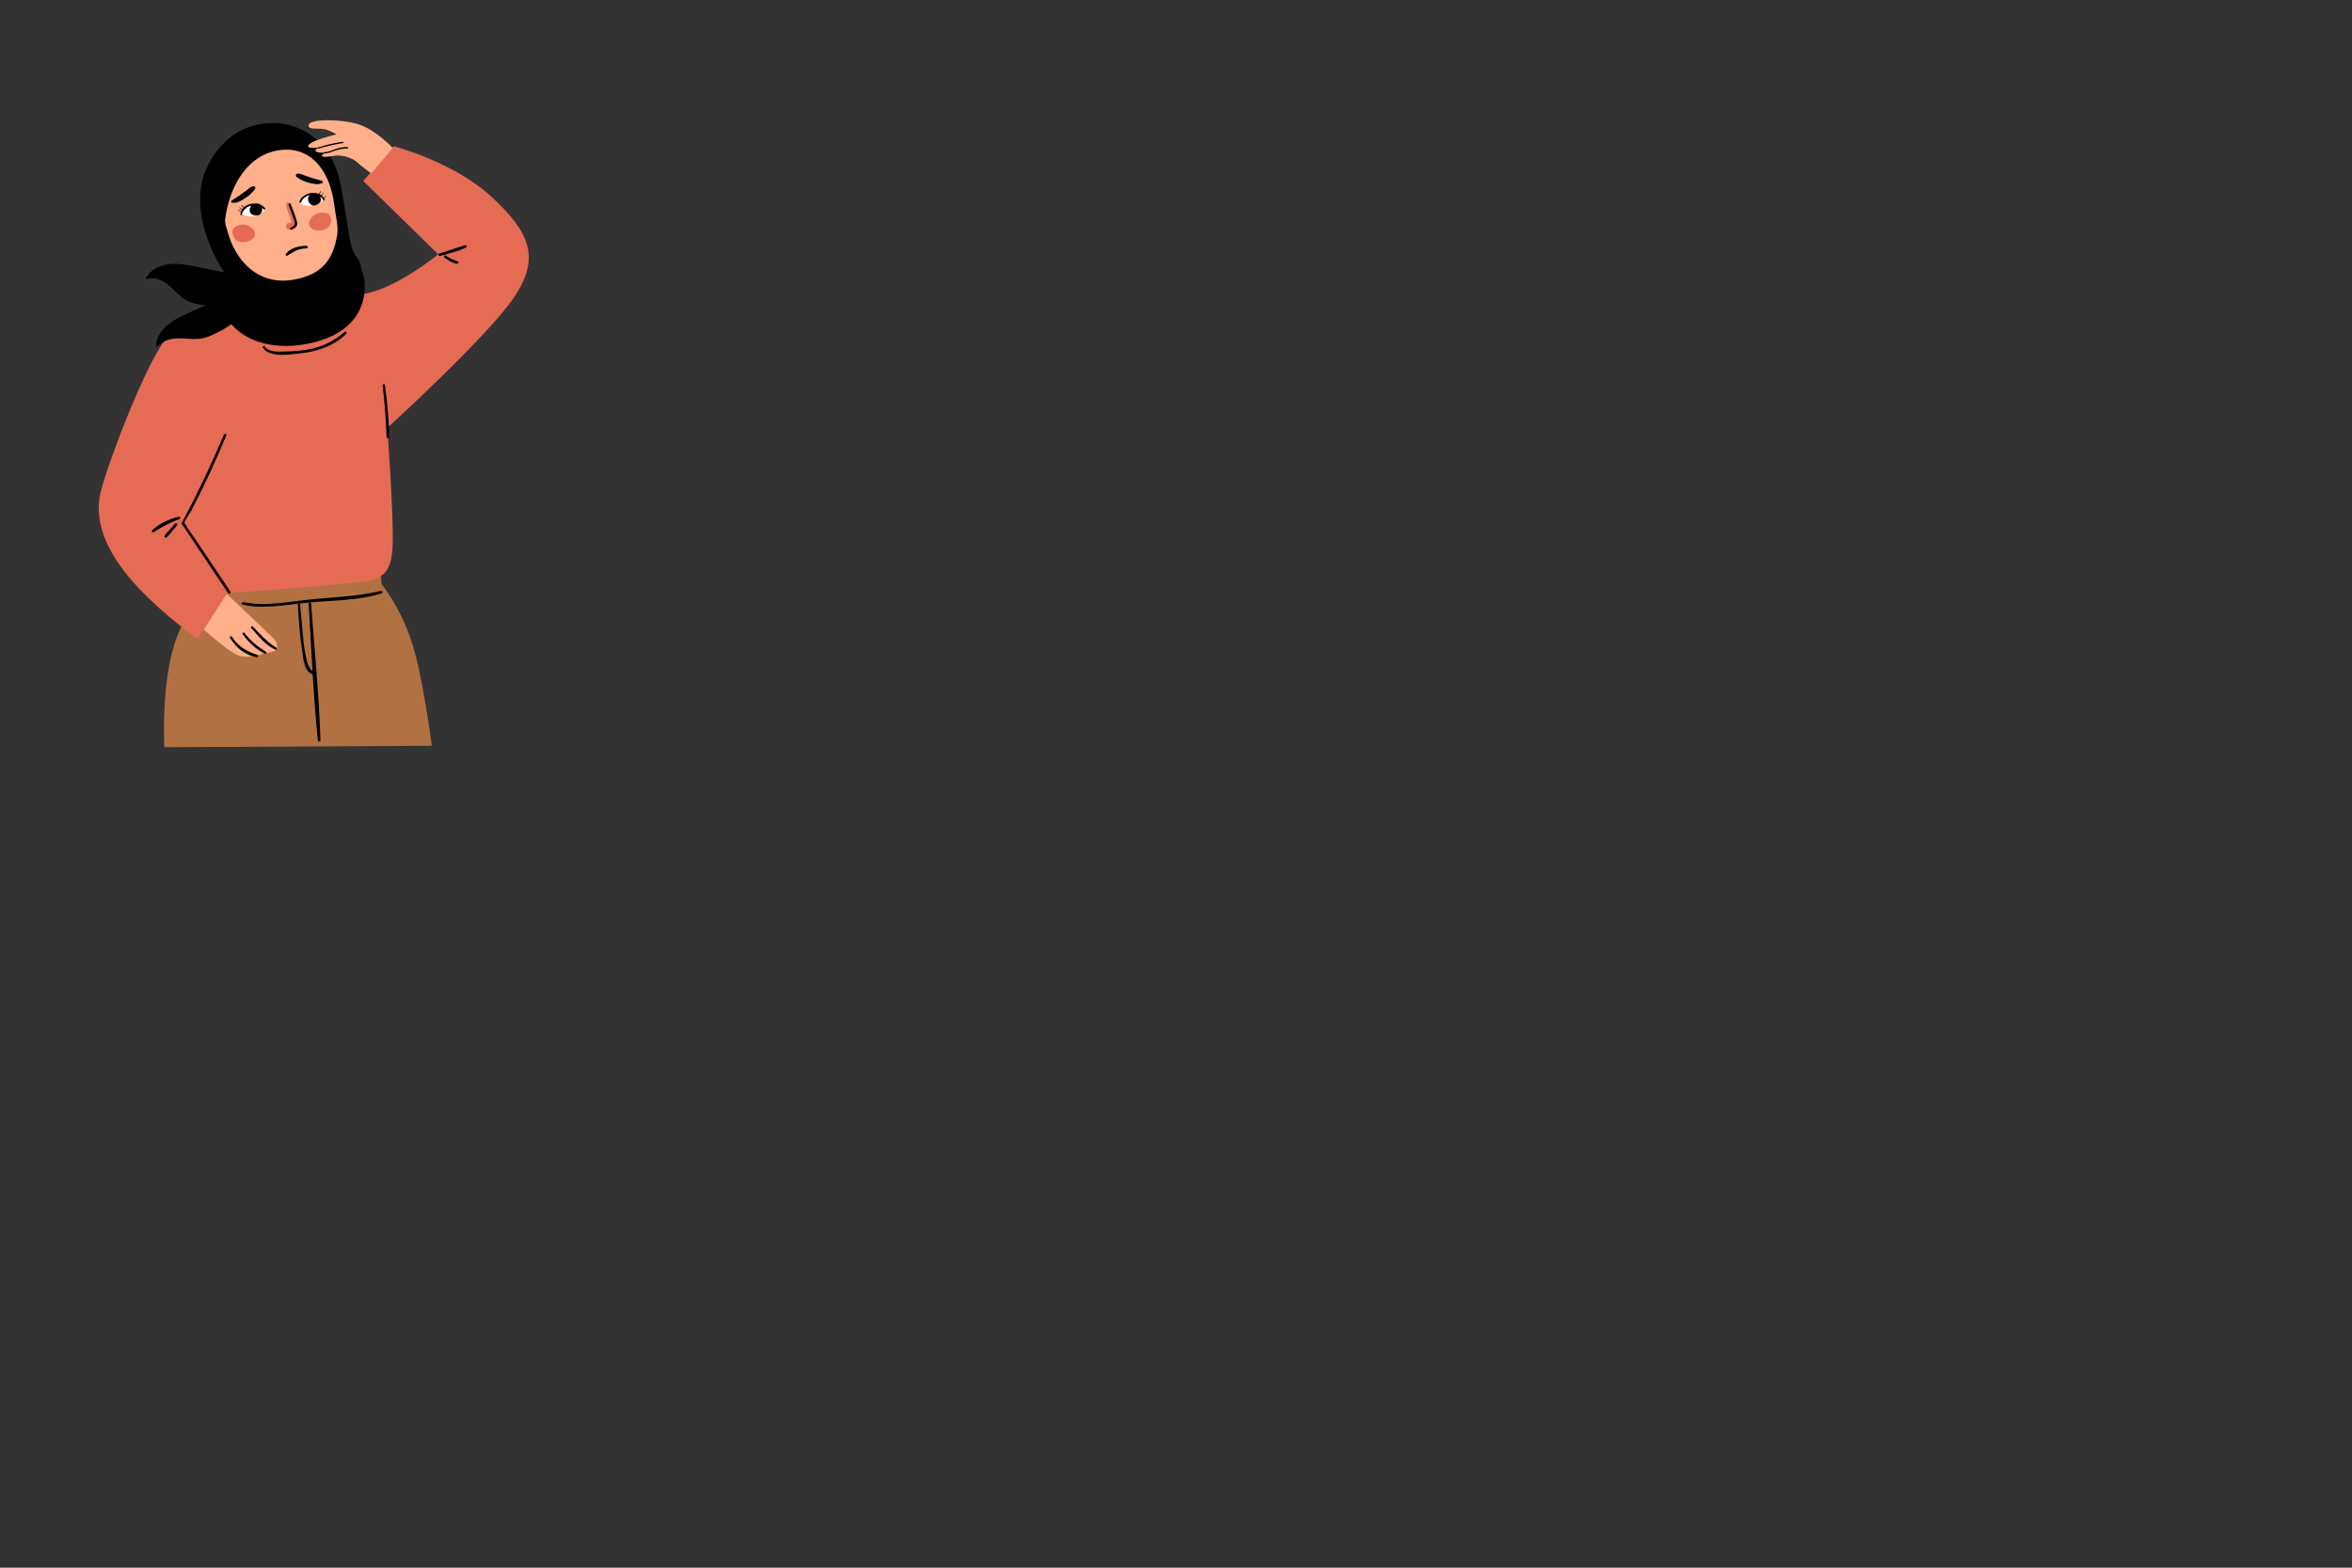 <?xml version="1.0" encoding="utf-8"?>
<svg version="1.1" id="Layer_1" x="0px" y="0px" viewBox="0 0 2550 1700" style="enable-background:new 0 0 2550 1700;" xmlns="http://www.w3.org/2000/svg">
  <rect x="0" y="0" width="2550" height="1700" fill="#333333" stroke="none"/>
  <defs/>
  <g transform="matrix(1, 0, 0, 1, -901.099, -812.076)">
    <path style="fill:#FFAF8A;" d="M1243.168,1166.446c0,0-18.201,13.521-36.922,14.041c-18.721,0.52-45.242-17.161-45.242-17.161&#10;&#9;&#9;l2.85-42.039l1.311-19.324l69.683-0.52c0,0,1.789,24.129,2.455,36.755c0.063,0.998,0.104,1.934,0.146,2.766&#10;&#9;&#9;C1237.968,1152.405,1243.168,1166.446,1243.168,1166.446z"/>
    <path style="fill:#B27142;" d="M1312.84,1410.78l1.868,34.647c0,0,18.597,22.27,31.616,59.175&#10;&#9;&#9;c12.705,36.016,22.931,116.146,22.931,116.146l-289.934,1.58c0,0-4.322-73.908,13.939-120.353&#10;&#9;&#9;c10.474-26.639,25.249-53.398,25.249-53.398l4.671-21.26L1312.84,1410.78z"/>
    <path style="fill:#E56B54;" d="M1159.45,1138.108c0,0,21.674,16.748,44.334,15.763c22.659-0.985,31.526-15.763,31.526-15.763&#10;&#9;&#9;s51.23-0.985,81.771-13.793c30.541-12.807,59.112-36.452,59.112-36.452l-81.279-79.555l33.004-37.684&#10;&#9;&#9;c0,0,65.023,16.748,106.401,55.171c41.378,38.423,53.201,66.008,23.645,109.357c-29.556,43.349-136.943,140.883-136.943,140.883&#10;&#9;&#9;s6.836,92.437,5.851,125.934c-0.985,33.497-12.784,35.474-24.606,39.415c-11.822,3.941-153.952,13.722-153.952,13.722&#10;&#9;&#9;l-33.199,49.495c0,0-34.482-23.645-64.038-55.171c-29.556-31.526-50.245-67.979-40.393-105.416&#10;&#9;&#9;c9.852-37.438,48.64-136.073,68.344-161.688C1098.733,1156.711,1159.45,1138.108,1159.45,1138.108z"/>
    <path style="fill:#FFAF8A;" d="M1122.013,1494.749c0,0,27.914,24.958,37.766,28.242c9.852,3.284,24.302-0.985,26.272-1.97&#10;&#9;&#9;c1.97-0.985,11.494-1.314,14.121-3.941s2.299-7.882-3.612-13.793c-5.911-5.911-49.67-47.207-49.67-47.207L1122.013,1494.749z"/>
    <g>
      <path d="M1173.557,1493.137c7.638,8.443,15.447,19.013,26.297,23.466c1.279,0.525,2.042-1.507,0.919-2.181&#10;&#9;&#9;&#9;c-10.106-6.06-17.54-14.445-25.551-22.951C1174.178,1490.363,1172.544,1492.017,1173.557,1493.137L1173.557,1493.137z"/>
    </g>
    <g>
      <path d="M1164.144,1499.752c6.233,8.693,14.375,16.364,23.975,21.227c1.468,0.744,2.725-1.358,1.297-2.22&#10;&#9;&#9;&#9;c-9.013-5.439-16.797-11.789-23.159-20.243C1165.328,1497.282,1163.216,1498.458,1164.144,1499.752L1164.144,1499.752z"/>
    </g>
    <g>
      <path d="M1150.504,1503.72c6.124,10.445,16.915,19.472,29.29,20.888c1.406,0.161,1.536-1.953,0.319-2.359&#10;&#9;&#9;&#9;c-11.534-3.848-20.954-9.099-27.575-19.718C1151.738,1501.249,1149.733,1502.406,1150.504,1503.72L1150.504,1503.72z"/>
    </g>
    <g>
      <path d="M1143.991,1283.233c-13.804,32.551-28.957,64.474-45.647,95.647c-0.238,0.444-0.294,1.036,0,1.476&#10;&#9;&#9;&#9;c16.654,24.918,33.307,49.838,49.971,74.75c1.058,1.581,3.632,0.096,2.565-1.5c-13.124-19.621-26.255-39.238-39.386-58.854&#10;&#9;&#9;&#9;c-2.716-4.058-6.484-8.299-8.529-12.741c-0.312-0.677-1.876-2.05-1.897-2.833c-0.07-2.689,6.34-11.192,7.74-13.901&#10;&#9;&#9;&#9;c13.676-26.469,26.227-53.489,37.644-81.006C1147.033,1282.874,1144.587,1281.829,1143.991,1283.233L1143.991,1283.233z"/>
    </g>
    <g>
      <path d="M1094.965,1372.434c-10.148,2.183-21.345,7.511-28.908,14.676c-1.087,1.03,0.328,2.911,1.614,2.091&#10;&#9;&#9;&#9;c9.209-5.87,17.614-10.594,27.982-14.273C1097.215,1374.373,1096.605,1372.081,1094.965,1372.434L1094.965,1372.434z"/>
    </g>
    <g>
      <path d="M1090.887,1379.892c-1.997,2.259-3.994,4.518-5.991,6.777c-1.821,2.061-4.014,4.074-5.369,6.472&#10;&#9;&#9;&#9;c-0.818,1.448,0.983,2.569,2.152,1.66c2.187-1.7,3.91-4.251,5.696-6.363c1.842-2.178,3.684-4.355,5.526-6.533&#10;&#9;&#9;&#9;C1094.073,1380.521,1092.111,1378.508,1090.887,1379.892L1090.887,1379.892z"/>
    </g>
    <g>
      <path d="M1315.916,1229.782c2.204,18.656,3.581,37.33,4.311,56.099c0.075,1.924,3.062,1.937,3.002,0&#10;&#9;&#9;&#9;c-0.585-18.895-2.262-37.71-4.818-56.436C1318.22,1228.042,1315.748,1228.358,1315.916,1229.782L1315.916,1229.782z"/>
    </g>
    <g>
      <path d="M1378.132,1089.547c9.466-2.427,19.528-4.933,28.355-9.206c1.331-0.644,0.389-2.726-0.99-2.349&#10;&#9;&#9;&#9;c-9.45,2.579-18.627,6.301-28.073,8.987C1375.776,1087.447,1376.468,1089.973,1378.132,1089.547L1378.132,1089.547z"/>
    </g>
    <g>
      <path d="M1382.948,1091.427c3.837,2.838,8.75,5.937,13.57,6.626c1.314,0.188,2.491-1.712,1.008-2.392&#10;&#9;&#9;&#9;c-2.246-1.029-4.639-1.647-6.877-2.727c-2.235-1.078-4.335-2.376-6.349-3.82&#10;&#9;&#9;&#9;C1382.89,1088.103,1381.582,1090.416,1382.948,1091.427L1382.948,1091.427z"/>
    </g>
    <g>
      <path d="M1186.134,1189.062c7.328,11.373,29.152,7.327,40.455,6.162c18.311-1.888,36.485-7.999,49.834-21.096&#10;&#9;&#9;&#9;c1.279-1.255-0.527-3.29-1.875-2.077c-11.368,10.231-24.572,16.29-39.591,19.022c-7.613,1.385-15.345,1.948-23.076,2.075&#10;&#9;&#9;&#9;c-7.119,0.117-18.909,1.631-23.555-5.211C1187.455,1186.652,1185.265,1187.714,1186.134,1189.062L1186.134,1189.062z"/>
    </g>
    <path style="fill:#FFAF8A;" d="M1255.62,996.148c0,0,21.126,56.445,15.89,77.632c-5.236,21.187-25.756,39.601-51.76,40.923&#10;&#9;&#9;c-26.005,1.322-48.736-4.249-58.375-14.262c-9.639-10.013-19.089-55.247-19.089-55.247s3.635-17.71,8.483-28.051&#10;&#9;&#9;c5.713-12.188,14.346-34.776,14.346-34.776s8.688-9.792,32.045-12.335c23.357-2.543,40.285,6.975,46.52,8.811&#10;&#9;&#9;C1249.913,980.678,1255.62,996.148,1255.62,996.148z"/>
    <path d="M1223.115,1004.303c4.548,3.139,8.462,4.797,13.834,6.168c4.321,1.103,9.43,2.211,13.516,0.038&#10;&#9;&#9;c0.867-0.461,1.025-1.997-0.13-2.3c-6.449-1.693-12.827-3.647-19.105-5.898c-1.516-0.544-7.579-3.819-9.22-0.759&#10;&#9;&#9;C1221.465,1002.57,1222.281,1003.727,1223.115,1004.303z"/>
    <path d="M1177.239,1017.588c-3.456,4.397-6.737,7.182-11.509,10.14c-3.838,2.379-8.435,5.005-13.015,4.176&#10;&#9;&#9;c-0.972-0.176-1.578-1.596-0.555-2.24c5.715-3.596,11.284-7.418,16.669-11.496c1.3-0.985,6.175-5.976,8.661-3.551&#10;&#9;&#9;C1178.316,1015.424,1177.872,1016.782,1177.239,1017.588z"/>
    <g>
      <path style="fill:#F9A280;" d="M1216.177,1033.434c2.594,6.55,5.412,13.342,7.075,20.205c1.017,4.196-2.5,6.042-5.995,7.681&#10;&#9;&#9;&#9;c-1.399,0.656-2.373-1.534-0.978-2.189c2.989-1.402,5.011-2.37,4.337-5.978c-0.408-2.184-1.413-4.453-2.124-6.547&#10;&#9;&#9;&#9;c-1.394-4.104-2.907-8.165-4.504-12.195C1213.421,1032.98,1215.608,1031.999,1216.177,1033.434L1216.177,1033.434z"/>
    </g>
    <path style="fill:#E56B54;" d="M1256.536,1043.876c-3.339-1.469-7.217-1.672-10.691-0.558c-3.473,1.114-6.511,3.534-8.372,6.671&#10;&#9;&#9;c-0.909,1.532-1.554,3.297-1.38,5.07c0.24,2.449,2.05,4.549,4.248,5.656c2.198,1.106,4.734,1.348,7.194,1.268&#10;&#9;&#9;c4.144-0.134,8.686-1.433,10.833-4.981c0.7-1.157,1.092-2.477,1.344-3.805c0.34-1.787,0.436-3.656-0.053-5.408&#10;&#9;&#9;C1259.17,1046.038,1257.995,1044.518,1256.536,1043.876z"/>
    <path style="fill:#E56B54;" d="M1155.225,1058.556c2.938-2.163,6.678-3.207,10.311-2.878c3.633,0.328,7.125,2.027,9.627,4.682&#10;&#9;&#9;c1.222,1.297,2.236,2.879,2.454,4.647c0.3,2.442-1.007,4.887-2.911,6.447c-1.903,1.559-4.326,2.349-6.743,2.808&#10;&#9;&#9;c-4.074,0.774-8.79,0.498-11.659-2.495c-0.936-0.976-1.606-2.178-2.143-3.419c-0.722-1.67-1.224-3.473-1.129-5.289&#10;&#9;&#9;C1153.127,1061.241,1153.942,1059.501,1155.225,1058.556z"/>
    <path style="fill:#FFFFFF;" d="M1182.163,1044.58c-2.973,1.385-6.178,2.103-9.456,2.211c-1.951,0.064-3.938-0.119-5.757-0.827&#10;&#9;&#9;c-1.943-0.757-4.152-2.325-4.524-4.513c1.523-3.172,5.502-4.228,8.555-5.863c2.536-1.358,5.352-2.344,8.209-2.171&#10;&#9;&#9;c2.743,0.165,9.207,6.272,9.306,6.421C1188.515,1039.866,1185.186,1043.171,1182.163,1044.58z"/>
    <path d="M1176.647,1033.545c-1.586,0.118-3.034,1.128-3.866,2.483c-0.832,1.355-1.088,3.014-0.908,4.594&#10;&#9;&#9;c0.107,0.942,0.372,1.888,0.934,2.651c0.805,1.094,2.122,1.689,3.429,2.061c1.867,0.53,3.941,0.679,5.696-0.151&#10;&#9;&#9;c2.887-1.366,4.057-5.15,3.16-8.215c-0.407-1.388-1.214-2.721-2.473-3.433c-0.768-0.435-1.657-0.614-2.538-0.667&#10;&#9;&#9;C1178.511,1032.771,1176.919,1033.063,1176.647,1033.545z"/>
    <g>
      <path d="M1159.034,1039.254c0.453,0.75,1.02,1.38,1.743,1.879c0.568,0.392,1.533,1.001,2.221,0.612&#10;&#9;&#9;&#9;c0.073-0.041,0.103-0.164,0.03-0.222c-0.23-0.187-0.443-0.24-0.724-0.328c-0.43-0.135-0.842-0.338-1.223-0.576&#10;&#9;&#9;&#9;c-0.669-0.417-1.313-0.936-1.843-1.52C1159.14,1038.991,1158.958,1039.129,1159.034,1039.254L1159.034,1039.254z"/>
    </g>
    <g>
      <path d="M1160.283,1037.015c0.642,0.841,1.406,1.525,2.341,2.025c0.71,0.379,1.768,0.885,2.549,0.467&#10;&#9;&#9;&#9;c0.091-0.049,0.096-0.195,0.002-0.245c-0.766-0.402-1.669-0.435-2.459-0.85c-0.805-0.423-1.588-0.955-2.249-1.579&#10;&#9;&#9;&#9;C1160.343,1036.715,1160.185,1036.886,1160.283,1037.015L1160.283,1037.015z"/>
    </g>
    <g>
      <path d="M1162.882,1034.88c0.568,0.904,1.282,1.73,2.192,2.308c0.661,0.42,1.901,0.858,2.453,0.089&#10;&#9;&#9;&#9;c0.102-0.143-0.004-0.343-0.155-0.389c-0.375-0.115-0.732,0.014-1.115-0.074c-0.425-0.098-0.812-0.336-1.158-0.592&#10;&#9;&#9;&#9;c-0.646-0.479-1.234-1.082-1.751-1.695C1163.133,1034.27,1162.704,1034.598,1162.882,1034.88L1162.882,1034.88z"/>
    </g>
    <g>
      <g>
        <path d="M1163.043,1044.924c0.957-4.396,5.814-9.288,11.203-10.115c4.903-0.753,10.027,0.957,12.866,4.331&#10;&#9;&#9;&#9;&#9;c1.087,1.292,1.983-0.564,0.936-1.847c-3.323-4.072-10.254-5.288-15.909-3.945c-5.847,1.389-10.321,6.465-10.365,11.55&#10;&#9;&#9;&#9;&#9;C1161.767,1045.609,1162.891,1045.62,1163.043,1044.924L1163.043,1044.924z"/>
      </g>
    </g>
    <path style="fill:#FFFFFF;" d="M1233.829,1035.088c3.261,0.347,6.526-0.012,9.662-0.972c1.866-0.572,3.687-1.388,5.178-2.648&#10;&#9;&#9;c1.593-1.345,3.174-3.545,2.818-5.736c-2.469-2.507-6.576-2.217-9.993-2.775c-2.839-0.463-5.823-0.483-8.469,0.606&#10;&#9;&#9;c-2.541,1.045-6.678,8.917-6.724,9.09C1226.291,1032.687,1230.512,1034.735,1233.829,1035.088z"/>
    <path d="M1241.974,1022.178c1.538-0.402,3.235,0.084,4.462,1.096c1.226,1.012,2.006,2.499,2.348,4.052&#10;&#9;&#9;c0.204,0.925,0.26,1.906-0.025,2.81c-0.408,1.296-1.461,2.286-2.576,3.06c-1.595,1.107-3.508,1.92-5.437,1.703&#10;&#9;&#9;c-3.174-0.357-5.507-3.557-5.651-6.748c-0.065-1.445,0.267-2.967,1.227-4.05c0.585-0.66,1.368-1.118,2.185-1.454&#10;&#9;&#9;C1239.96,1022.05,1241.56,1021.811,1241.974,1022.178z"/>
    <g>
      <path d="M1254.257,1023.912c-0.302,0.7-0.726,1.368-1.198,1.966c-0.261,0.331-0.559,0.638-0.889,0.901&#10;&#9;&#9;&#9;c-0.26,0.208-0.516,0.333-0.697,0.623c-0.057,0.092-0.015,0.205,0.095,0.225c0.776,0.144,1.497-0.762,1.906-1.314&#10;&#9;&#9;&#9;c0.521-0.704,0.844-1.483,1.03-2.336C1254.537,1023.831,1254.314,1023.782,1254.257,1023.912L1254.257,1023.912z"/>
    </g>
    <g>
      <path d="M1251.841,1020.736c-0.408,0.774-0.949,1.498-1.541,2.142c-0.623,0.678-1.478,1.018-2.103,1.656&#10;&#9;&#9;&#9;c-0.082,0.084-0.061,0.233,0.07,0.251c0.875,0.125,1.691-0.672,2.24-1.26c0.73-0.781,1.235-1.68,1.573-2.691&#10;&#9;&#9;&#9;C1252.133,1020.674,1251.918,1020.59,1251.841,1020.736L1251.841,1020.736z"/>
    </g>
    <g>
      <path d="M1248.363,1019.496c-0.308,0.788-0.688,1.583-1.184,2.27c-0.252,0.349-0.562,0.703-0.953,0.899&#10;&#9;&#9;&#9;c-0.311,0.156-0.624,0.155-0.91,0.362c-0.137,0.099-0.129,0.323,0.005,0.419c0.734,0.525,1.742-0.254,2.219-0.818&#10;&#9;&#9;&#9;c0.72-0.85,1.135-1.912,1.389-2.982C1249.007,1019.316,1248.483,1019.19,1248.363,1019.496L1248.363,1019.496z"/>
    </g>
    <g>
      <g>
        <path d="M1252.029,1029.218c-2.33-3.849-8.51-6.903-13.876-5.939c-4.883,0.877-9.176,4.154-10.768,8.266&#10;&#9;&#9;&#9;&#9;c-0.61,1.575-2.059,0.109-1.484-1.445c1.824-4.929,7.987-8.325,13.772-8.887c5.981-0.58,11.859,2.772,13.548,7.569&#10;&#9;&#9;&#9;&#9;C1253.457,1029.452,1252.398,1029.827,1252.029,1029.218L1252.029,1029.218z"/>
      </g>
    </g>
    <g>
      <path style="fill:#E56B54;" d="M1211.396,1033.247c0.017,4.015,1.471,7.635,2.951,11.305c0.819,2.03,1.651,4.081,2.11,6.238&#10;&#9;&#9;&#9;c0.141,0.664,0.559,1.847,0.321,2.456c-0.285,0.731-1.224,0.59-2.015,0.567c-4.885-0.142-4.749,7.418,0.185,7.182&#10;&#9;&#9;&#9;c5.895-0.282,9.126-4.251,7.51-10.585c-1.585-6.214-5.118-11.982-7.949-17.637&#10;&#9;&#9;&#9;C1213.82,1031.395,1211.388,1031.367,1211.396,1033.247L1211.396,1033.247z"/>
    </g>
    <g>
      <path d="M1292.5,1101.443c-2.948-13.449-7.5-7.979-11.471-26.814c-3.705-17.573-7.879-53.644-12.612-70.97&#10;&#9;&#9;&#9;c-11.452-41.93-49.344-67.196-93.273-55.128c-23.673,6.503-41.912,26.548-51.108,48.335c-10.016,23.729-6.174,51.713,2.373,75.299&#10;&#9;&#9;&#9;c3.996,11.028,9.25,21.599,15.441,31.584c2.753,4.44,5.63,7.863,6.177,13.155c0.156,1.509,0.031,12.646-3.241,12.183&#10;&#9;&#9;&#9;c6.042,0.856,10.246,6.61,10.969,12.439c0.723,5.829-1.296,11.678-3.602,17.165c-0.485,1.153-0.993,2.391-0.724,3.595&#10;&#9;&#9;&#9;c0.21,0.941,0.869,1.718,1.524,2.44c18.626,20.53,48.755,25.069,75.352,21.218c28.005-4.055,57.441-17.021,65.838-46.041&#10;&#9;&#9;&#9;c1.95-6.739,2.595-13.714,2.372-20.708C1296.301,1112.416,1293.951,1108.062,1292.5,1101.443z M1219.242,1115.394&#10;&#9;&#9;&#9;c-37.814,6.614-62.563-20.086-71.229-51.545c-1.286-4.67-3.455-9.475-2.793-14.33c5.178-37.971,25.714-70.515,59.644-74.707&#10;&#9;&#9;&#9;c33.93-4.192,54.399,23.036,58.764,60.634c1.123,9.67,4.603,21.879,3.054,31.257&#10;&#9;&#9;&#9;C1262.21,1093.791,1250.201,1109.979,1219.242,1115.394z"/>
      <path d="M1155.615,1137.536c5.709-4.28,10.709-10.942,9.408-17.516c-0.128-0.646-0.329-1.254-0.578-1.837&#10;&#9;&#9;&#9;c-3.468-8.123-18.021-10.307-25.297-11.786c-8.153-1.656-16.305-3.313-24.457-4.97c-10.244-2.082-20.726-4.173-31.071-2.802&#10;&#9;&#9;&#9;c-10.344,1.371-20.708,6.888-24.933,16.252c3.43-0.792,6.991-1.237,10.49-0.767c7.383,0.993,13.588,5.882,18.967,10.974&#10;&#9;&#9;&#9;c5.379,5.092,10.536,10.705,17.292,13.822c4.055,1.871,8.497,2.746,12.908,3.477c2.878,0.476,5.804,0.887,8.736,1.157&#10;&#9;&#9;&#9;c0.709-0.274,6.745,0.3,7.454,0.026C1141.165,1141.009,1148.495,1134.662,1155.615,1137.536z"/>
      <path d="M1160.731,1134.257c-0.679-0.533-1.444-0.929-2.273-1.219c-7.251-2.536-19.601,3.559-26.086,6.429&#10;&#9;&#9;&#9;c-0.694,0.307-1.388,0.615-2.082,0.921c-6.86,3.036-13.72,6.073-20.58,9.109c-9.492,4.201-19.184,8.524-26.95,15.01&#10;&#9;&#9;&#9;c-7.766,6.486-13.374,15.658-11.932,23.993c2.398-2.368,5.085-4.584,8.201-6.174c6.575-3.355,14.226-3.557,21.306-3.181&#10;&#9;&#9;&#9;c7.08,0.376,14.25,1.209,21.423-0.435c4.306-0.987,8.408-2.826,12.408-4.743c6.092-2.919,12.22-6.193,17.392-10.248&#10;&#9;&#9;&#9;c2.788-2.185,5.302-4.593,7.374-7.302C1163.508,1150.431,1166.899,1139.098,1160.731,1134.257z"/>
    </g>
    <g>
      <path d="M1216.153,1033.219c2.594,6.551,5.412,13.342,7.075,20.205c1.017,4.196-2.5,6.042-5.995,7.682&#10;&#9;&#9;&#9;c-1.399,0.656-2.373-1.534-0.978-2.189c2.989-1.402,5.011-2.37,4.337-5.978c-0.408-2.184-1.413-4.453-2.124-6.547&#10;&#9;&#9;&#9;c-1.394-4.105-2.907-8.165-4.504-12.195C1213.397,1032.765,1215.584,1031.784,1216.153,1033.219L1216.153,1033.219z"/>
    </g>
    <g>
      <path d="M1233.42,1078.651c-7.746-0.166-17.107,2.259-22.248,8.48c-0.916,1.109,0.266,3.066,1.654,2.144&#10;&#9;&#9;&#9;c6.688-4.443,12.236-7.829,20.594-7.845C1235.211,1081.427,1235.209,1078.689,1233.42,1078.651L1233.42,1078.651z"/>
    </g>
    <path style="fill:#FFAF8A;" d="M1326.934,972.594c0,0-19.211-20.689-38.423-26.108s-51.23-5.665-52.708,0.985&#10;&#9;&#9;c-1.453,6.54,11.822,2.463,19.704,5.419c7.881,2.956,10.344,4.926,10.344,4.926s-25.615,5.911-30.049,11.33&#10;&#9;&#9;c-4.433,5.419,14.285,2.463,14.285,2.463s-7.389,0.985-6.896,3.941c0.493,2.956,12.315,1.97,12.315,1.97s-6.896,1.97-4.926,3.941&#10;&#9;&#9;c1.97,1.97,11.132-0.739,16.748-0.739c6.157,0,15.517,2.463,20.443,6.896s15.763,12.561,15.763,12.561L1326.934,972.594z"/>
    <g>
      <path d="M1246.634,973.185c8.646-2.642,17.355-4.557,26.281-5.958c0.771-0.121,0.598-1.479-0.186-1.376&#10;&#9;&#9;&#9;c-8.988,1.184-17.828,3.267-26.439,6.087C1245.505,972.195,1245.833,973.429,1246.634,973.185L1246.634,973.185z"/>
    </g>
    <g>
      <path d="M1253.002,978.341c3.713,0.287,7.143-1.541,10.601-2.704c4.7-1.581,9.323-2.65,14.316-2.546&#10;&#9;&#9;&#9;c0.949,0.02,0.942-1.427,0-1.47c-3.911-0.178-7.596,0.427-11.351,1.513c-4.329,1.251-8.99,4.03-13.566,3.853&#10;&#9;&#9;&#9;C1252.124,976.952,1252.142,978.274,1253.002,978.341L1253.002,978.341z"/>
    </g>
    <g>
      <path d="M1164.227,1467.679c21.951,5.412,48.573-0.113,71.332-2.195c25.501-2.333,54.867-2.161,78.992-9.967&#10;&#9;&#9;&#9;c2.174-0.703,1.095-2.998-1.157-2.474c-23.431,5.451-48.15,6.528-72.233,8.74c-23.09,2.121-52.933,8.485-75.16,3.289&#10;&#9;&#9;&#9;C1163.684,1464.53,1161.875,1467.099,1164.227,1467.679L1164.227,1467.679z"/>
    </g>
    <g>
      <path d="M1235.682,1466.37c3.107,49.39,4.884,99.221,10.064,148.452c0.174,1.657,2.825,1.732,2.771,0&#10;&#9;&#9;&#9;c-1.533-49.457-6.539-99.092-10.156-148.452C1238.241,1464.742,1235.578,1464.721,1235.682,1466.37L1235.682,1466.37z"/>
    </g>
    <g>
      <path d="M1223.995,1467.204c1.002,16.625,2.068,33.595,4.595,50.078c1.223,7.974,1.965,24.375,12.721,26.435&#10;&#9;&#9;&#9;c1.849,0.354,2.638-2.354,0.782-2.704c-4.226-0.797-7.398-8.811-8.285-12.232c-0.588-2.27-1.09-4.553-1.538-6.852&#10;&#9;&#9;&#9;c-1.323-6.795-2.081-13.676-2.744-20.553c-1.098-11.386-1.903-22.806-3.207-34.172&#10;&#9;&#9;&#9;C1226.161,1465.817,1223.908,1465.755,1223.995,1467.204L1223.995,1467.204z"/>
    </g>
  </g>
</svg>